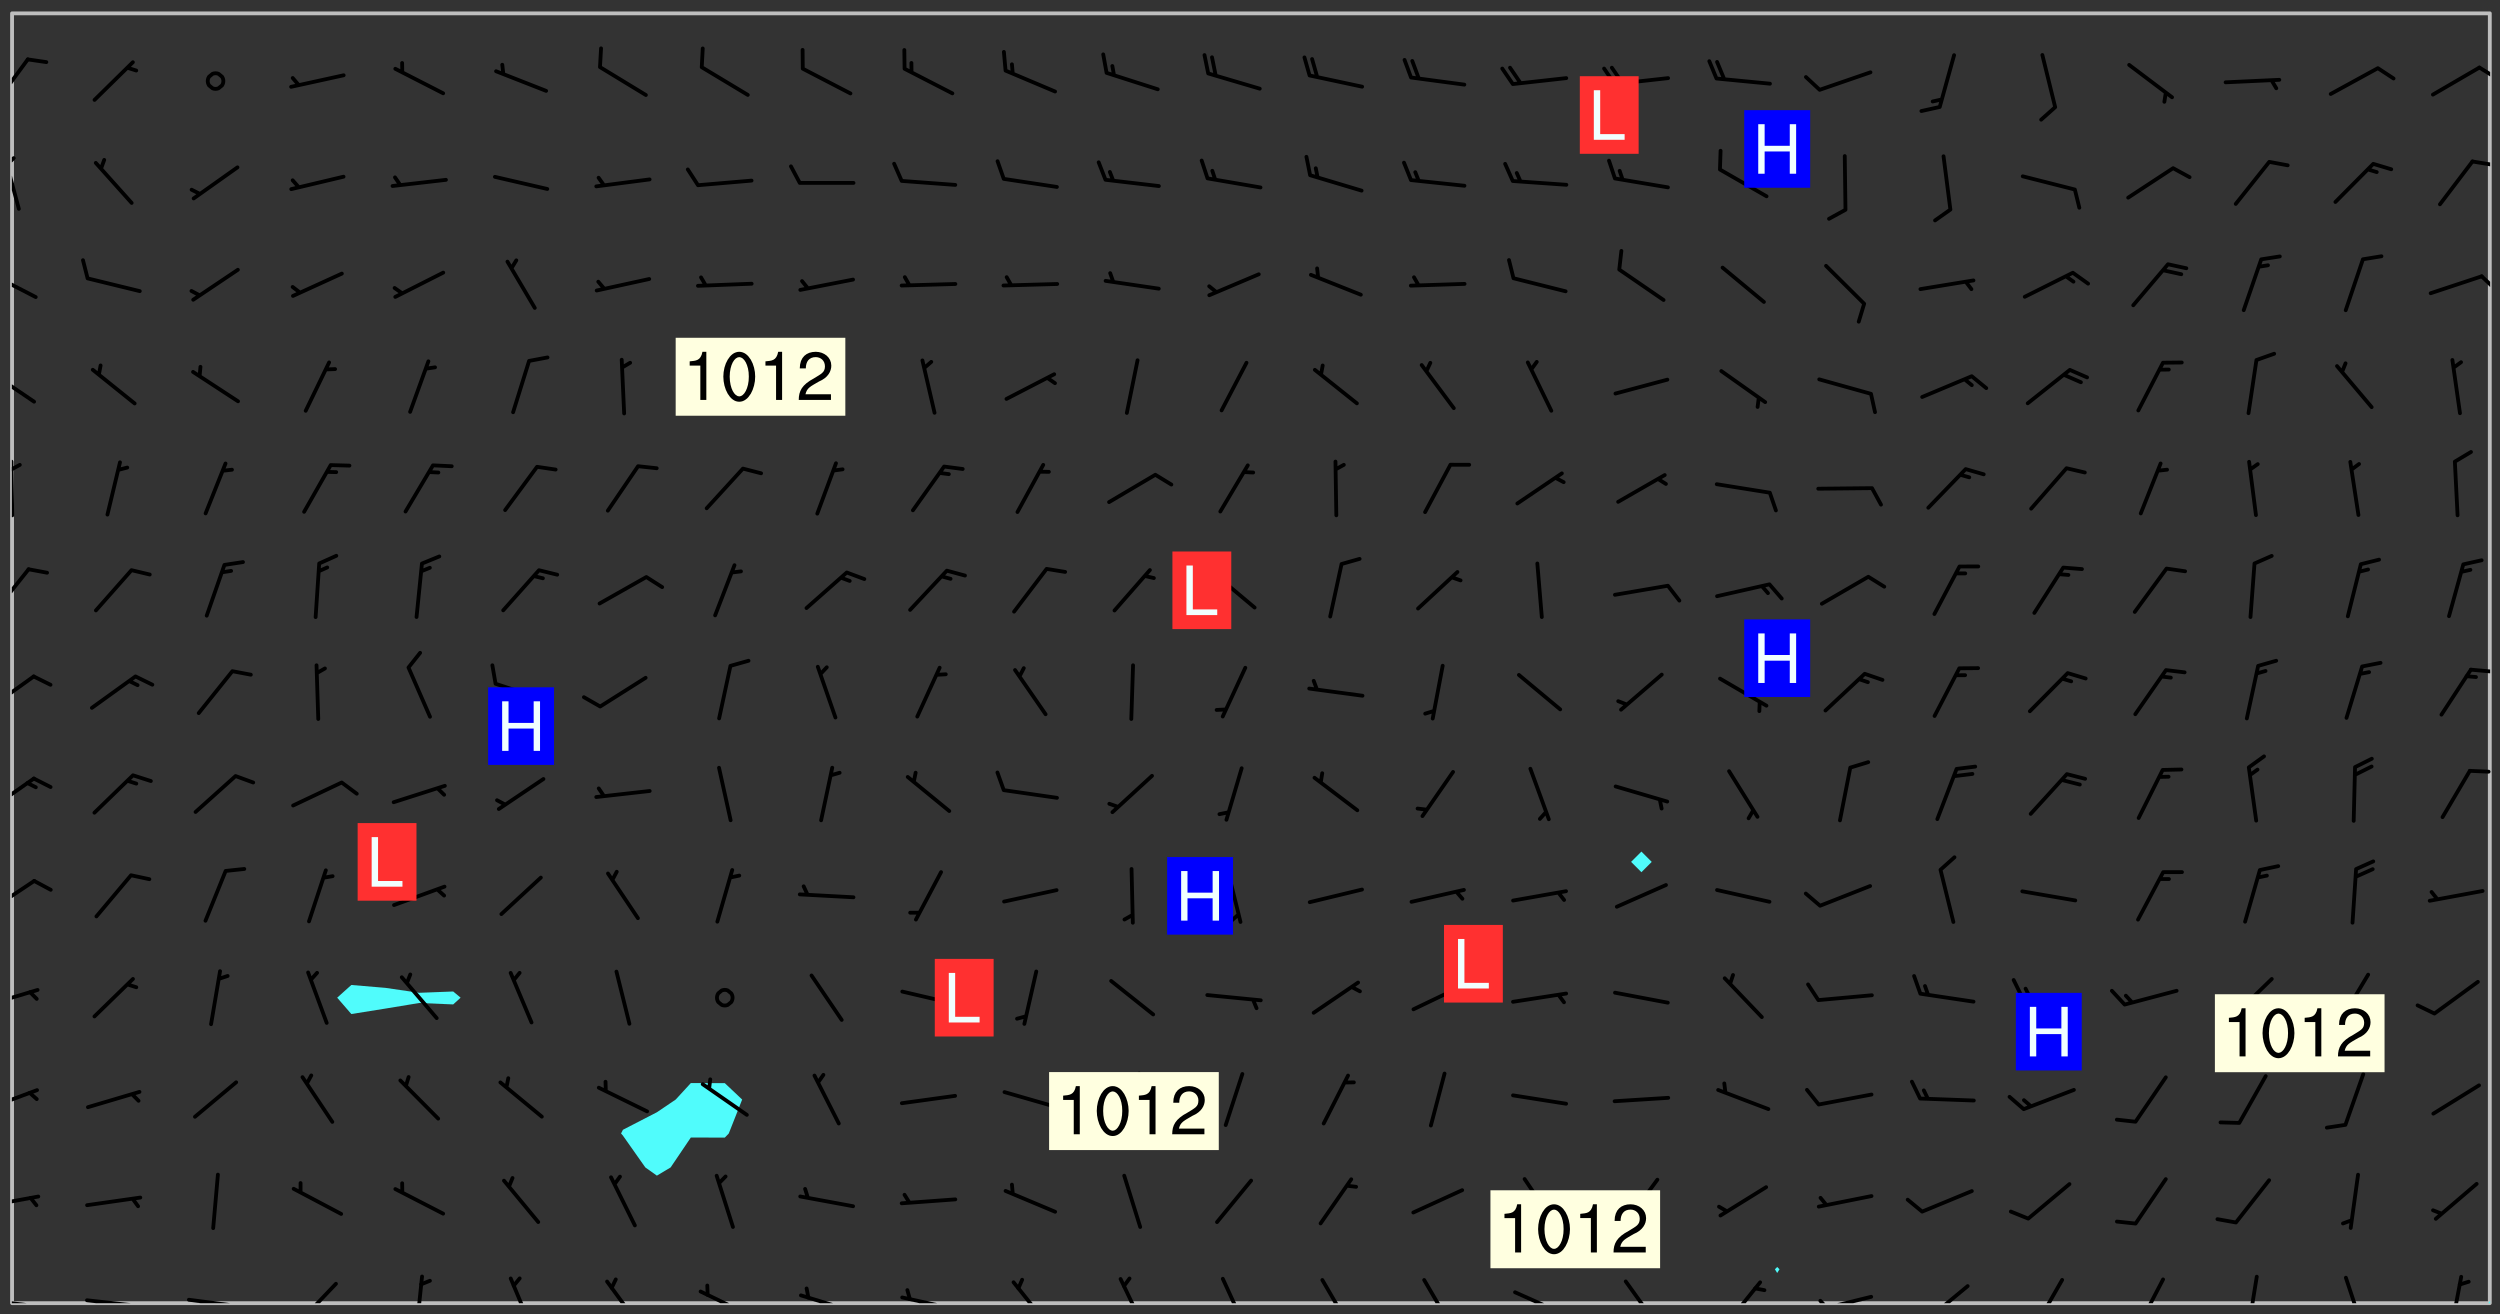 <svg xmlns="http://www.w3.org/2000/svg" role="img" xmlns:xlink="http://www.w3.org/1999/xlink" viewBox="142.45 309.95 326.84 171.84"><rect x="142.45" y="309.95" width="326.84" height="171.84" fill="#333333" stroke="none"/><defs><clipPath id="a"><path d="M144 311.672h1v168.656h-1zm0 0"/></clipPath><clipPath id="b"><path d="M144 311.672h324v168.656H144zm0 0"/></clipPath><clipPath id="c"><path d="M467 480h1v.328h-1zm0 0"/></clipPath><clipPath id="d"><path d="M467 311.672h1v168.656h-1zm0 0"/></clipPath><clipPath id="e"><path d="M144 479h4v1.328h-4zm0 0"/></clipPath><clipPath id="f"><path d="M146 480h2v.328h-2zm0 0"/></clipPath><clipPath id="g"><path d="M153 479h9v1.328h-9zm0 0"/></clipPath><clipPath id="h"><path d="M159 480h2v.328h-2zm0 0"/></clipPath><clipPath id="i"><path d="M166 479h9v1.328h-9zm0 0"/></clipPath><clipPath id="j"><path d="M172 480h2v.328h-2zm0 0"/></clipPath><clipPath id="k"><path d="M181 477h6v3.328h-6zm0 0"/></clipPath><clipPath id="l"><path d="M196 476h2v4.328h-2zm0 0"/></clipPath><clipPath id="m"><path d="M208 476h5v4.328h-5zm0 0"/></clipPath><clipPath id="n"><path d="M221 477h6v3.328h-6zm0 0"/></clipPath><clipPath id="o"><path d="M233 478h8v2.328h-8zm0 0"/></clipPath><clipPath id="p"><path d="M246 479h9v1.328h-9zm0 0"/></clipPath><clipPath id="q"><path d="M260 479h8v1.328h-8zm0 0"/></clipPath><clipPath id="r"><path d="M260 478h2v2.328h-2zm0 0"/></clipPath><clipPath id="s"><path d="M274 477h6v3.328h-6zm0 0"/></clipPath><clipPath id="t"><path d="M288 476h5v4.328h-5zm0 0"/></clipPath><clipPath id="u"><path d="M302 476h4v4.328h-4zm0 0"/></clipPath><clipPath id="v"><path d="M315 477h5v3.328h-5zm0 0"/></clipPath><clipPath id="w"><path d="M328 477h5v3.328h-5zm0 0"/></clipPath><clipPath id="x"><path d="M340 478h8v2.328h-8zm0 0"/></clipPath><clipPath id="y"><path d="M354 477h6v3.328h-6zm0 0"/></clipPath><clipPath id="z"><path d="M367 477h6v3.328h-6zm0 0"/></clipPath><clipPath id="A"><path d="M380 479h8v1.328h-8zm0 0"/></clipPath><clipPath id="B"><path d="M380 479h2v1.328h-2zm0 0"/></clipPath><clipPath id="C"><path d="M394 477h6v3.328h-6zm0 0"/></clipPath><clipPath id="D"><path d="M408 477h5v3.328h-5zm0 0"/></clipPath><clipPath id="E"><path d="M421 476h5v4.328h-5zm0 0"/></clipPath><clipPath id="F"><path d="M436 476h2v4.328h-2zm0 0"/></clipPath><clipPath id="G"><path d="M448 476h4v4.328h-4zm0 0"/></clipPath><clipPath id="H"><path d="M462 476h3v4.328h-3zm0 0"/></clipPath><clipPath id="I"><path d="M144 466h4v2h-4zm0 0"/></clipPath><clipPath id="J"><path d="M144 452h4v4h-4zm0 0"/></clipPath><clipPath id="K"><path d="M144 439h4v3h-4zm0 0"/></clipPath><clipPath id="L"><path d="M144 424h4v6h-4zm0 0"/></clipPath><clipPath id="M"><path d="M144 411h4v6h-4zm0 0"/></clipPath><clipPath id="N"><path d="M465 410h3v2h-3zm0 0"/></clipPath><clipPath id="O"><path d="M144 398h4v5h-4zm0 0"/></clipPath><clipPath id="P"><path d="M465 397h3v1h-3zm0 0"/></clipPath><clipPath id="Q"><path d="M144 384h3v7h-3zm0 0"/></clipPath><clipPath id="R"><path d="M144 370h1v8h-1zm0 0"/></clipPath><clipPath id="S"><path d="M144 370h2v2h-2zm0 0"/></clipPath><clipPath id="T"><path d="M144 358h4v5h-4zm0 0"/></clipPath><clipPath id="U"><path d="M144 345h4v5h-4zm0 0"/></clipPath><clipPath id="V"><path d="M466 345h2v4h-2zm0 0"/></clipPath><clipPath id="W"><path d="M144 330h2v8h-2zm0 0"/></clipPath><clipPath id="X"><path d="M144 330h1v2h-1zm0 0"/></clipPath><clipPath id="Y"><path d="M465 330h3v2h-3zm0 0"/></clipPath><clipPath id="Z"><path d="M144 317h3v7h-3zm0 0"/></clipPath><clipPath id="aa"><path d="M466 318h2v3h-2zm0 0"/></clipPath><g id="ab" clip-path="url(#clip1)"><path fill="#fff" fill-opacity="0" fill-rule="evenodd" d="M0 0h1000v1000H0zm0 0"/><path fill="#d3d3d3" fill-opacity="0" fill-rule="evenodd" d="M162.152 355.867l-.234.293.059.234.117.172.176.234.293.348.113.059.117-.172.059-.234.176-.176.465-.176h.699l.234.293.289.816.059.176.176.23.352.234.699.699.172.176.234.348.234.41.289.582.41.465.23.234.234.176.117.23.176.293.172 1.164v.234l.059.289.059.117.117.117.348.41.117.172.176.176.176.234.117.172.172.352.059.234.234.406.234-.059-.176.176-.059.93h-.582l-.234-.113-.348.113-.117.117-.059.293-.059.176-.117.172-.465.293-.059.234-.059.113v.645l.059.172v.41l.059.059v.406l.059.406.117.176.059.059.23.641-.059.293v.699l-.059.582v.234l-.059.23-.055.352v1.922l.055.117h.426l-.367.117-.023.352.891 1.168 1.742.539 1.34.359v.539l.09.809.535.715 1.52.27.891-.086.09 1.164.535.18 1.16-.18 2.055-.984 1.16-.363 1.879-.176 1.695-.18-.18.719-1.516.086-1.25.09-.805.27-1.074.809.27.719.535.898-.18.625-.266.809.266 1.078.625.898.805.18 1.25-.18-.266.723.098.504.055.293v.172l.059.293v.406l.176.117.352.117h.406l.293-.176.113-.117.059-.117.117-.23.059-.176.352-.465.23-.176.176-.059.176.059.059.176.117.988.055.469.059.172.117.234.176.059.816.059h.289l.117.234.059.406.059.352v1.105l.117.293.117.348.289.699.176.352.582.754.352.176.172.059.469.234.641.465.348.234.293.176.293.055.23.062.816.348.293.176.113.172.352.352.117.176.523.641v.289l.059.352v.348l.059.352.059.289.117.059.172.059h.176l.582.234.176.117.176.289.176.234.113.234.293.23.117.117v.41l.059.055.289.234.234.117.059.117.117.172.059.117.23.234.059.176.234.059.117.059-.117.113-.059.117v.117l-.117.293-.117.289v.582l.176.117.117.059.059.117.117.117.113.059.176.348.059.352.059.406v.176l-.059.176-.117.699v.172l.117.176.293.293h.406l.176.117.117.172.117.293v.234h-.527l-.23-.234h-.234l-.176.059-.059.699.059.348.117.176.176.41.117.23.289.469.176.055h.523l.234.059.758.641.059.293v.234l.059.059.23.348v.352l-.117.172v.293l.293.289.293.176.172.059.293.176.293.117.582.406.289.234.293.176.219.16.016.012.23.176.641.523.176.234.117.176.176.176.113.172v.641l.117.176.469.117.582.117.234.059.23.113.293.117.113.059.586.352.289.172.176.062.176.055.176.059.699.352.289.176.234.055.289.176.234.117.641.406.293.117.172.059.234.059.41.059.23.059.234.117.059.172-.41.176.469.059.059.293.113.234.176.055.234.059.176.059.406.117.641.234.117.172.059.234v.176l-.059.117-.059.406.234.234.117.059.348.117.641.23.176.117.289.117.176.176.234.465.582 1.105.176.176.348.176.176.117.352.117 1.047.523.234.059.465.113.293.059.465.176.758.582.234.234.348.465.176.176.289.234.816.699.293.176.289.289.293.176.293.289.695.641.176.176.293.234.289.234.469.289.641.582.348.234.234.293.348.348.352.465.934.992.348.406.117.176.234.059.113.117.645.176.23.113.234.059.293.176.23.117.934.699.406.406.234.176.406.176.234.117.816.348.348.234.234.117.293.289.23.117.758.352.352.172.23.059.293.117.234.059.871.176h.816l.469.23.172.059.875.699.465.117.293.059.176.059.23.059.469.059.348.059.352.059.406.059h.293l.172.059v.23l.176.176h.293l.348.059.352.059.699.117h.641l.465-.234.293-.176.172-.117.41-.172.289-.176.934-.465.469-.293.523-.293.465-.172.465-.176 1.051-.465.289-.117.41-.117.289-.117.527-.176 1.516-.699.582-.348.289-.059.293-.059.348-.117.875-.23.352-.117h.113l.234-.059.875-.234.234-.059h.812l.352-.059.816-.117.172-.059.352-.055.293-.059.23-.059.816-.176.176-.059h.348l.234-.059.465-.117.758-.172.234-.059h.348l.41-.117.289-.059 1.285-.059h.289l.41-.059.23-.059h.176l.875-.117h.406l.41-.117h.348l.352-.113.871-.059h1.75l1.047.289.41.117.289.117.352.117.289.117 1.051.172.289.059h.293l.293.059.172.059.41.059.172.059.117.059h.117l.117.059.352.059h.113l.41.066 1.922.395 1.926.395 1.52.449 1.695.719 2.145.805 1.605-.719 1.43-.805 1.16-1.078 1.25-.449 3.035-.719 1.875-.359 2.145-1.348 2.234-1.254 2.5-1.258 1.695-.449 1.785-.18 1.16-.27.625.539 1.34-.27.715-.988.984-1.344.445-.18.805-.359 1.875-.539 1.785-.449 1.25-.27 1.16-.09 1.699-.09 1.961-.27 1.25-.09h.539l.625-.09h.891l2.145-.18 2.41-.18 2.59-.09 1.695.18 1.609.09 1.43.359 1.16.719 1.875.988 1.16 1.527.266.715.629.09.355.898.535.539.535 1.527 1.074.359h.535l-.805.535.09 1.707.715 2.695.891.805.895.988.715 1.258 1.785.539 1.52-.18.355 1.344 1.609-.805.98-.539.27.27.316-.215.219-.145.801.449.449-.359h.355l.535-.27.539-.719.535-.27.625-.988 1.16.449.84.371 1.395.617 1.695-.18h1.605l1.785.09.18-1.707.535-1.344.805.27.492.848.402.406-.09.539v.359l.715.449.711-.27h1.43l.359.988.445 1.258.715 1.344 1.25.629 1.695.629.715-.18.18-.539.98-.09.449.359.086 1.258-.266.629-.535.18v.539l.715.984.266.539.984.988.801 1.078-.266.359-.09.898-.625 2.332-.355 2.066-.09 1.793-.18.719-.09.539v1.438l-.98 1.883-.359 1.707-.535.898-.805 1.168-.266.539 2.055 1.254.086.359-.355.539-.09-.18v.809l.09 1.438-.445.715-1.074.094-.266.715.535.898.805.719 1.16.809 1.34.27.445.359-.355.449-1.789-.09-1.25-.449-.715-.719-.625-.09-.176 3.59-.188 1.309h89.359V311.703h-55.27v49.082l.762.125 3.289.543 2.023 2.836v2.754l2.352.332 2.348.332h4.051l-1.379 4.16-2.023.707-2.023.703-.543.344-2.594 1.617-.188.117-2.023-2.078-.73-2.742-2.672-2.078-1.375-3.5-.066-.082-1.957-2.672 2.75-1.418v-49.082H294.422v91.414l.117.031.133.012.074.074.105.047.09.059.086.059.09.059.297.297.059.09.031.117.027.117.016.137-.031.117-.059.09-.059.086-.043.105-.047.102-.027.121v.145l.176.27.148.148.074.086.074.074.043.105.062.09.059.086.043.105.059.09.047.102.043.105.059.086.117.18.074.074.062.086.059.09.043.105.059.09.059.086.062.09.059.09.043.102.117.18.074.074.059.086.074.074.09.059.105.047h.148l.133-.016.133.016.102-.047.074-.074.047-.102-.016-.133v-.148l-.047-.105-.027-.117-.047-.102-.027-.121-.043-.102-.062-.09-.043-.102-.043-.105-.031-.117-.016-.133-.012-.137.086-.059.059-.086.121-.031.043.105.016.133v.117l.059.102.059.09.09.059.148.148.059.09.043.105-.012.102.086.059.105.047.086.059.09.059.074.074-.117.027-.105.047-.086.059-.074.074-.059.09-.062.086-.027.121-.047.102-.043.105-.031.117-.012.133-.016.133v.148l.027.117.047.105.043.102.059.09.074.074.09.059.074.074.09.059.059.09.043.105.047.102.117.031.133.016h.148l.117-.031.105.043.043.105.047.102.027.121L299.5 410l.027.117.031.121.027.117.105.043.102.047.133-.016.148.148.062.086.074.074.07.074.09.062.105.043.102.043.117.031.137.016.117-.031.074-.074.027-.117-.012-.133-.031-.121-.027-.117.043-.105h.117l.09.062.117.027h.148l.133.016h.148l.133.016.133-.016h.148l.133-.016.133-.012.137.012.117-.027.133-.016.191-.059-.059.176-.016.133-.027.121-.016.133-.059.086-.133.016-.105.047-.105.043-.117.031-.117.027-.266.031h-.148l-.133.016-.074.074.059.086.148.148.117.18.074.07.09.062.09.059.086.059.09.059.102.043.105.062.105.043.086.059.105.047.102.043.18.117.059.09-.043.102-.047.105.016.133.223.223.059.09.043.102.031.121.043.102.016.133.031.117.012.137.031.117.148.148.102.043.105.043.117.031.133.016.137.016h.117l.117-.031.09-.059.043-.105.047-.102.043-.105.031-.117.012-.133v-.148l-.012-.133-.016-.133-.031-.117-.043-.105-.047-.105-.043-.102-.043-.105-.016-.133.016-.133.027-.117.031-.117.027-.121.047-.102.09-.059.086-.062.074-.074.09-.059.223-.223.059-.086.074-.074.117-.18.059-.086v-.148l-.074-.074-.102-.047-.105-.043-.102-.043-.059-.09-.047-.105-.027-.117.09-.059.117-.031.102-.043.18-.117.148-.148.012-.133-.012-.105-.09-.059-.133.016h-.148l-.133.016-.133-.016-.121-.031-.086-.059-.074-.074-.059-.09-.062-.086-.117-.18-.059-.086.031-.121.086-.059.121-.031.059-.086v-.121l-.031-.117-.059-.09-.059-.086-.047-.105-.027-.117-.016-.133.059-.09.074-.074.09-.059.117-.18.074-.074.059-.086.148-.148.121-.031.133-.016.133.016.074.074.043.105.016.133-.031.117-.117.031-.133.012-.148.148-.043.105-.047.102-.027.121-.031.117v.148l.031.117.043.105.059.09.074.07.074.074.117.031.121.027.117-.027.133-.016h.117l.09.059.074.074.047.105.059.086.102.047.133.016.105.043.086.059-.012.105-.074.074-.18.117-.059.09-.09.059-.07.074-.074.074-.062.09-.027.117-.016.133.016.133-.016.133v.148l.016.133.027.117.031.121.074.074.09.059.086.059.09.059.117.031v.086l-.102.047-.09.059-.266.031-.117.027h-.148l-.105.043-.102.047-.059.09-.062.234-.012.133-.031.121-.016.133v.293l-.012.133.012.137.016.133.133.016.133.012.121.031.086.059.074.074.047.105.043.102.016.133v.445l-.016.133v.445l.031.266.027.117.016.133.031.117.086.211.031.266v.148l-.031.117-.027.117-.031.121-.027.117-.031.117-.031.121-.012.133-.016.133.09.059.117-.031.102.016.047.105-.031.266v.441l-.043.105-.047.105-.043.102-.043.105-.059.086-.031.121-.043.117-.031.117-.016.133.016.133.059.09.105.047.086.059.059.086-.012.137-.031.117-.043.102v.445l-.016.133v.148l-.031.117-.043.105-.027.117-.047.105-.043.102-.031.121-.027.117-.031.133-.031.117-.027.117-.043.105-.031.117-.031.121-.012.133-.016.133v.297l.027.117v.148l.047.398.027.117.059.09.121.031h.148l.133-.016.059.09v.117l-.059.09-.09.059-.102.043-.105.047-.09.059-.086.059-.137.016-.117-.031-.133-.016-.102.047-.062.086-.012.137-.016.133-.031.117-.027.117-.016.133-.031.121v.297l.016.133.031.117v.148l.012.133v.148l-.027.117-.047.102-.027.121-.031.117-.059.09-.074.074-.102.043-.105.047-.117.027-.121.031-.102-.047.059-.086.105-.047.027-.117.031-.117.027-.121.031-.117v-.148l.016-.133-.031-.117-.043-.105-.105.016-.074.074-.102.043-.09.062-.074.074-.043.102-.016.133-.031.117L304.25 426l-.031.117-.027.117-.031.121-.027.117-.031.117-.043.105-.09.059h-.09l-.117-.031-.031-.086.016-.137-.031-.117v-.148l-.012-.133v-.148l-.062-.234-.027-.121-.043-.102-.047-.105-.059-.086-.059-.09-.043-.105-.062-.086-.148-.148-.07-.074-.105-.047-.105-.043-.102-.043-.297-.297-.09-.074-.086-.059-.105-.043-.09-.062-.086-.059-.105-.043-.09-.059-.086-.062-.074-.07-.105-.047-.086-.059-.105-.043-.09-.062-.102-.043-.105-.043-.086-.059-.105-.047-.105-.043-.102-.047-.09-.059-.102-.043-.105-.043-.09-.062-.117-.027-.133-.016-.133.016H299.75l-.133.016-.117-.031-.09-.059-.074-.074-.09-.059-.102-.047h-.148l-.121-.027-.102-.043-.074-.074-.117-.18-.09-.059-.102-.043-.09-.062-.105-.043-.09-.059-.086-.059-.105-.047-.059-.086-.059-.09-.043-.105-.047-.102-.074-.074-.086-.059-.074-.074-.09-.059-.223-.223-.043-.105-.031-.266.105-.043h.145l.105.043.074.074.09.059.086.059.105.047.09.059.148.148.07.074.148.148.062.086.074.074.086.059.074.074.09.062.09.059.086.059.27.176.102.047.105.043.102.043.047-.074.059-.086.074-.074.07-.074.105.043.074.074.059.09.043.102.047.105.043.105.121.027.117-.027.074-.09.043-.105.059-.09.074-.074.105-.043.117-.027.133.012.09.059.148.148.059.09.043.105.047.102.043.105.043.102.105.047.105.043.133.016.086-.059.059-.09.074-.074.105-.043.117.027.105.047.102.043.105.043.102.047.18.117v.117l-.016.133.016.133.016.137.059.086.102.047.121.027.117.031h.148l.117-.031.059-.09.18-.117.059-.09.074-.074.059-.086.117-.18.18-.117.117.031.09.059.043.074-.016.133v.117l.09.059h.148l.133-.016.133-.012.266-.031.105-.043.117-.031.121-.027.074-.074.07-.074.062-.09-.016-.105-.047-.102-.102-.043-.105-.016-.117.027-.266.031h-.148l-.074-.074-.09-.059-.117-.031-.117-.027-.133-.016h-.148l-.133.016h-.297l-.105-.047-.148-.148-.043-.102-.059-.09.223-.223.086-.059.105-.043.117-.031.133-.016.133.016.137.016.102.043.133-.012.09-.062.102-.043.062-.09-.047-.102-.09-.059-.117-.031-.102-.043-.059-.09-.062-.09v-.117l.016-.133.105-.047.074-.07v-.121l-.09-.059-.031-.117.09-.059.074-.074.043-.105.059-.09.047-.102.016-.133v-.148l-.047-.105-.043-.102-.09-.059-.133-.016-.102-.043-.137-.016-.117-.031h-.445l-.133-.016-.133-.012-.133-.016-.117-.031h-.148l-.133-.016-.133-.012-.266-.031-.121-.043-.086-.059-.074-.074v-.148l.012-.133.105-.047.102-.043.133-.016h.152l.133-.016h.293l.121.031.102.043.09.059.234.062.121-.047.09-.059.102-.043.133-.016.105.043.102.047.133.012.121-.027h.145l.121-.031.117-.027.105-.047.074-.074.086-.059.148-.148.059-.086.047-.105.027-.117.016-.105-.102-.043-.09-.059-.117-.031-.105-.043-.09-.062-.074-.086-.074-.074-.102-.043-.105-.047-.102-.043-.059-.09-.047-.102-.086-.211-.062-.086-.059-.09-.074-.074-.086-.059h-.27l-.117.031-.09.059-.102.043-.133.016-.105-.016-.027-.117-.062-.09-.117-.031-.102-.043-.148-.148-.031-.117-.016-.105.074-.074.18-.117.117-.027.117-.031.137.016.102.043.105.043.102.047.105.043.117.031.133.016.117.027.133.016.105-.016.09-.059-.074-.074-.105-.043-.074-.074-.074-.09-.148-.148-.086-.059-.09-.059-.074-.074-.09-.059-.102-.047-.121-.027-.102-.047-.105-.043-.117-.031-.102-.043-.121-.031h-.148l-.117.031-.105.043-.086.062-.18.117-.086.059-.09.059-.105.047-.086.059-.105.043-.102.043-.105.047-.074.074-.059.09-.059.086-.047.105-.059.086-.074.074-.133-.012-.117-.031h-.117l-.074.074-.09.059-.074.074-.09.059-.086.059-.105.047-.102.043-.137.016-.102-.043-.148-.148-.105-.047h-.086l-.105.047-.102.043-.121.031-.117-.031-.074-.074v-.117l.031-.121.074-.07.059-.09.074-.074.117-.031.105-.043h.293l.133-.016.137-.016.102-.043.09-.059.102-.047.09-.059.133-.012.09.059.133.012.09-.059.086-.059.105-.043.09-.059.086-.062.09-.059.148-.148.059-.086.059-.09.105-.043.133-.016.117.027.121.031.059-.059.059-.09.031-.266.027-.117.105.012.133.016.102-.043.09-.059.059-.09.074-.074.059-.09.047-.102.012-.133-.012-.133-.047-.105-.148-.148-.059-.09-.059-.086-.043-.105v-.445l.016-.133v-.148l.012-.133-.059-.059-.09.059-.102-.043-.18-.117-.086-.059-.062-.09-.059-.09-.074-.074-.086-.059-.121.031-.102.012-.105.047-.086.059-.105.043-.148.148-.09.059-.086.059-.09.062-.105.043-.133.016v-.121l.105-.043.117-.031.074-.07.043-.105v-.148l-.027-.117-.148-.148-.133-.016h-.148l-.117.031-.105.043-.102.043-.09.062-.117.027-.074-.074.012-.133-.043-.102-.043-.105-.09-.059-.117.027-.121.031-.117.031-.102.043-.121.031-.102.043-.105.043-.09.059-.102.016v-.117l.016-.133-.059-.09-.074.043-.148.148-.059.09-.074.074-.047.105-.043.102-.074.074-.059.09-.074.074-.059.086-.074.074-.09.062-.074.07-.074.074-.102.016-.133.016-.105-.043v-.121l.148-.148.043-.102.059-.09.047-.102.043-.105.059-.09.031-.117.043-.102.031-.121.027-.117.047-.105.043-.102.043-.105.074-.07.09-.062.09-.059.102-.043h.297l.266-.031.105-.043-.074-.074-.117-.031-.105-.043-.09-.059-.102-.047-.09-.059-.102-.043-.105-.043-.09-.062-.086-.059-.105-.043-.102-.043-.121-.031-.117-.031-.102-.043L297.5 410.25l-.102-.043-.09-.059-.043-.105-.016-.133.102-.043.133-.016.137.016.133-.016.102-.043.059-.09.016-.105-.09-.059-.074-.074-.102-.043-.09-.059-.148-.148-.043-.105-.016-.133v-.293l-.059-.09-.09-.059-.074-.074-.043-.105-.031-.117-.059-.09-.074-.074-.117-.027-.074-.074-.09-.059-.09-.062-.086-.059-.074-.074-.059-.086-.047-.105-.086-.059-.148-.148-.195-.059-.133.016-.102.043-.074.074-.047.102-.043.105-.059.09-.059.086-.297.297-.09.059h-.086l-.062-.086-.043-.105.031-.117.059-.09.027-.117-.012-.133-.09-.062-.105.047-.117.027-.117.031-.27.176-.102.047-.117.027-.105.047-.09.059-.102.043-.059-.086-.047-.105.016-.133.047-.105.07-.074.074-.07.059-.09v-.148l-.043-.105h-.238l-.102.047-.031.117-.027.117-.031.121-.074.043-.133.016-.074-.047-.043-.102-.043-.105-.047-.102-.043-.105-.121.031-.102.043-.133.016-.117.031-.105.043-.09.059-.102.047-.121.027-.133.016-.102-.043-.059-.09-.047-.105-.043-.102-.043-.105v-.117l.059-.09.086-.059.18-.117.102-.047.105-.043.105-.059.102-.043.09-.062.102-.043.105-.059.102-.047.09-.059.105-.043.102-.043.09-.062.102-.043.137-.016.117.031.102.043.121.031.102.043.105.047.102.043.105.043.102.047.105.043.102.043.105.047.086.059.105.043.117.031.105.043.102.047.09.059.105.043.102.043.105.047.117.027.102.047.121.027h.148l.086-.059.016-.102.059-.09-.027-.117-.074-.074-.117-.18-.074-.074-.09-.074-.18-.117-.086-.059-.105-.043-.102-.047-.27-.176-.059-.09-.074-.074-.059-.09-.043-.102-.031-.117-.016-.137v-.562l-.012-.133-.016-.133-.031-.117-.016-.133-.012-.133-.031-.121-.223-.223-.059-.086-.016-.105.031-.117.133-.016v-91.414H172.992v1.453l-.059.234-.352 1.051-.172.523-.117.348-.176.41-.117.172-.234.293-.23.059h-.352l-.117.059-.23.406v.293l.117.176.23.23.117.234.641.758.293.465.176.234.23.352.234.348.641.816.176.465.172.41.117.695.176.469.117 1.398.059.465v.875l.117 1.047v4.781l-.059.465-.352 1.281-.176.523-.113.41-.352.93L172.934 336l-.234.582-.117.176-.172.348-.176.406-.352.816-.059.293-.113.293-.117.289-.059.176-.117.875-.059.406-.059.117-.059.176-.059.172-.23.527-.117.172v.234l-.117.234-.059.172-.176.586v.289l-.059.176v.293l-.059.113-.059.527v.172l-.055.234v2.621l-.176.816-.117.176-.176.234-.117.172-.113.234-.586.934-.23.289-.293.465-.176.234-.289.352-.352.699-.113.23-.176.41-.176.23-.406.527-.816.699-.293.172-.289.234-.176.117-.176.176-.523.406-.527.176-.172.176-.234.055-.641.176h-.758m12.211 31.023l-1.074.449.359.895 1.25-.715.445-.539-.98-.09"/><path fill="#d3d3d3" fill-opacity="0" fill-rule="evenodd" d="M201.508 416.598h-.895l.449.629.98.359.805-.09.445-.988-.176.09-.715-.355-.895.355m154.621 59.07l-.059-.523v-.293l.113-.293.059-.23.469-.469h.113l.117-.113.117-.059h.176l.234-.059h.348l.234.059.117.059.23.172.059.176.117.582v.293l-.117.176-.172.289-.176.176-.527.523-.23.234-.117.059h-.176l-.117-.059-.406-.293-.176-.117-.117-.059-.059-.113-.055-.117m6.641-10.957l-.059-.172v-1.109l.059-.172.176-.059.172-.059h.176l.234-.059.117.059.059.699-.059.172-.117.176-.117.059-.234.523-.113.059h-.234l-.059-.117m9.613-14.391l-.117-.176v-.699l.293-.875.117-.172.176-.352.113-.23.117-.293.352-.758.117-.23.172-.234h.176l.117-.059h.641l.117.059.234.234.172.113.352.293.117.117.113.176v.113l.117.059.117.117v.699l-.059.176v.23l-.059.176-.348 1.051-.117.23-.117.234-.117.059-.23.234-.641.289h-.875l-.41-.117-.641-.465"/><path fill="none" stroke="#bebebe" stroke-linecap="round" stroke-linejoin="round" stroke-miterlimit="10" stroke-width=".5" d="M467.957 311.695H144.027v168.625h323.93v-168.625"/><g clip-path="url(#a)"><path fill="#fff" fill-opacity="0" fill-rule="evenodd" d="M144 475.891v4.438h.004H144V311.672h.004H144v164.219"/></g><g clip-path="url(#b)"><path fill="#fff" fill-opacity="0" fill-rule="evenodd" d="M144.004 480.328V311.672h44.379v127.051l-1.852 1.66 1.852 2.141 4.438-.711 4.441-.734 4.438.188.969-.883-.969-.809-4.438.172-4.441-.648-4.438-.375V311.672h44.383v139.875l-1.977 2.152-2.461 1.664-4.438 2.289-.246.484.246.281 2.926 4.156 1.512 1.074 1.797-1.074 2.641-3.91 4.441.012.52-.539 1.75-4.438-2.27-2.145-4.441-.008v-139.875h124.277v109.609l-1.352 1.348 1.352 1.352 1.348-1.352-1.348-1.348V311.672h17.75v163.918l-.297.301.297.484.305-.484-.305-.301V311.672h93.203v168.367l-.266.289H144.004"/></g><path fill="#50fcfc" fill-rule="evenodd" d="M188.383 442.523l-1.852-2.141 1.852-1.66 4.438.375 4.441.648 4.438-.172.969.809-.969.883-4.438-.188-4.441.734-4.438.711m35.508 15.895l-.246-.281.246-.484 4.438-2.289 2.461-1.664 1.977-2.152 4.441.008 2.27 2.145-1.75 4.438-.52.539-4.441-.012-2.641 3.91-1.797 1.074-1.512-1.074-2.926-4.156m133.152-34.438l-1.352-1.352 1.352-1.348 1.348 1.348-1.348 1.352m17.75 52.395l-.297-.484.297-.301.305.301-.305.484"/><g clip-path="url(#c)"><path fill="#50fcfc" fill-rule="evenodd" d="M467.996 480.039v.289h-.266l.266-.289"/></g><g clip-path="url(#d)"><path fill="#fff" fill-opacity="0" fill-rule="evenodd" d="M467.996 311.672H468v168.367-168.367h-.004"/></g><g clip-path="url(#e)"><path fill="none" stroke="#000" stroke-linecap="round" stroke-linejoin="round" stroke-miterlimit="10" stroke-width=".5" d="M147.484 480.77l-6.969-.879"/></g><g clip-path="url(#f)"><path fill="none" stroke="#000" stroke-linecap="round" stroke-linejoin="round" stroke-miterlimit="10" stroke-width=".5" d="M146.473 480.641l.434 1.145"/></g><g clip-path="url(#g)"><path fill="none" stroke="#000" stroke-linecap="round" stroke-linejoin="round" stroke-miterlimit="10" stroke-width=".5" d="M160.809 480.715l-6.984-.773"/></g><g clip-path="url(#h)"><path fill="none" stroke="#000" stroke-linecap="round" stroke-linejoin="round" stroke-miterlimit="10" stroke-width=".5" d="M159.793 480.602l.453 1.141"/></g><g clip-path="url(#i)"><path fill="none" stroke="#000" stroke-linecap="round" stroke-linejoin="round" stroke-miterlimit="10" stroke-width=".5" d="M174.113 480.781l-6.969-.906"/></g><g clip-path="url(#j)"><path fill="none" stroke="#000" stroke-linecap="round" stroke-linejoin="round" stroke-miterlimit="10" stroke-width=".5" d="M173.102 480.648l.43 1.148"/></g><g clip-path="url(#k)"><path fill="none" stroke="#000" stroke-linecap="round" stroke-linejoin="round" stroke-miterlimit="10" stroke-width=".5" d="M186.371 477.785l-4.852 5.086"/></g><g clip-path="url(#l)"><path fill="none" stroke="#000" stroke-linecap="round" stroke-linejoin="round" stroke-miterlimit="10" stroke-width=".5" d="M197.629 476.836l-.734 6.988"/></g><path fill="none" stroke="#000" stroke-linecap="round" stroke-linejoin="round" stroke-miterlimit="10" stroke-width=".5" d="M197.52 477.852l1.137-.461"/><g clip-path="url(#m)"><path fill="none" stroke="#000" stroke-linecap="round" stroke-linejoin="round" stroke-miterlimit="10" stroke-width=".5" d="M209.219 477.09l2.715 6.48"/></g><path fill="none" stroke="#000" stroke-linecap="round" stroke-linejoin="round" stroke-miterlimit="10" stroke-width=".5" d="M209.613 478.031l.777-.949"/><g clip-path="url(#n)"><path fill="none" stroke="#000" stroke-linecap="round" stroke-linejoin="round" stroke-miterlimit="10" stroke-width=".5" d="M221.816 477.492l4.148 5.672"/></g><path fill="none" stroke="#000" stroke-linecap="round" stroke-linejoin="round" stroke-miterlimit="10" stroke-width=".5" d="M222.422 478.316l.531-1.102"/><g clip-path="url(#o)"><path fill="none" stroke="#000" stroke-linecap="round" stroke-linejoin="round" stroke-miterlimit="10" stroke-width=".5" d="M234.043 478.797l6.324 3.062"/></g><path fill="none" stroke="#000" stroke-linecap="round" stroke-linejoin="round" stroke-miterlimit="10" stroke-width=".5" d="M234.965 479.242l-.047-1.227"/><g clip-path="url(#p)"><path fill="none" stroke="#000" stroke-linecap="round" stroke-linejoin="round" stroke-miterlimit="10" stroke-width=".5" d="M247.16 479.301l6.723 2.055"/></g><path fill="none" stroke="#000" stroke-linecap="round" stroke-linejoin="round" stroke-miterlimit="10" stroke-width=".5" d="M248.137 479.602l-.234-1.203"/><g clip-path="url(#q)"><path fill="none" stroke="#000" stroke-linecap="round" stroke-linejoin="round" stroke-miterlimit="10" stroke-width=".5" d="M260.402 479.574l6.863 1.508"/></g><g clip-path="url(#r)"><path fill="none" stroke="#000" stroke-linecap="round" stroke-linejoin="round" stroke-miterlimit="10" stroke-width=".5" d="M261.402 479.793l-.328-1.18"/></g><g clip-path="url(#s)"><path fill="none" stroke="#000" stroke-linecap="round" stroke-linejoin="round" stroke-miterlimit="10" stroke-width=".5" d="M274.957 477.586l4.387 5.488"/></g><path fill="none" stroke="#000" stroke-linecap="round" stroke-linejoin="round" stroke-miterlimit="10" stroke-width=".5" d="M275.594 478.383l.488-1.125"/><g clip-path="url(#t)"><path fill="none" stroke="#000" stroke-linecap="round" stroke-linejoin="round" stroke-miterlimit="10" stroke-width=".5" d="M288.949 477.16l3.035 6.336"/></g><path fill="none" stroke="#000" stroke-linecap="round" stroke-linejoin="round" stroke-miterlimit="10" stroke-width=".5" d="M289.391 478.082l.727-.988"/><g clip-path="url(#u)"><path fill="none" stroke="#000" stroke-linecap="round" stroke-linejoin="round" stroke-miterlimit="10" stroke-width=".5" d="M302.316 477.133l2.926 6.391"/></g><g clip-path="url(#v)"><path fill="none" stroke="#000" stroke-linecap="round" stroke-linejoin="round" stroke-miterlimit="10" stroke-width=".5" d="M315.328 477.293l3.535 6.074"/></g><g clip-path="url(#w)"><path fill="none" stroke="#000" stroke-linecap="round" stroke-linejoin="round" stroke-miterlimit="10" stroke-width=".5" d="M328.641 477.293l3.543 6.07"/></g><g clip-path="url(#x)"><path fill="none" stroke="#000" stroke-linecap="round" stroke-linejoin="round" stroke-miterlimit="10" stroke-width=".5" d="M346.934 481.766l-6.414-2.871"/></g><g clip-path="url(#y)"><path fill="none" stroke="#000" stroke-linecap="round" stroke-linejoin="round" stroke-miterlimit="10" stroke-width=".5" d="M359.09 483.184l-4.098-5.707"/></g><g clip-path="url(#z)"><path fill="none" stroke="#000" stroke-linecap="round" stroke-linejoin="round" stroke-miterlimit="10" stroke-width=".5" d="M372.562 477.594l-4.41 5.473"/></g><path fill="none" stroke="#000" stroke-linecap="round" stroke-linejoin="round" stroke-miterlimit="10" stroke-width=".5" d="M371.918 478.391l1.207.23"/><g clip-path="url(#A)"><path fill="none" stroke="#000" stroke-linecap="round" stroke-linejoin="round" stroke-miterlimit="10" stroke-width=".5" d="M380.258 481.168l6.824-1.68"/></g><g clip-path="url(#B)"><path fill="none" stroke="#000" stroke-linecap="round" stroke-linejoin="round" stroke-miterlimit="10" stroke-width=".5" d="M381.254 480.926l-.82-.918"/></g><g clip-path="url(#C)"><path fill="none" stroke="#000" stroke-linecap="round" stroke-linejoin="round" stroke-miterlimit="10" stroke-width=".5" d="M394.277 482.566l5.418-4.477"/></g><g clip-path="url(#D)"><path fill="none" stroke="#000" stroke-linecap="round" stroke-linejoin="round" stroke-miterlimit="10" stroke-width=".5" d="M408.555 483.379l3.492-6.098"/></g><g clip-path="url(#E)"><path fill="none" stroke="#000" stroke-linecap="round" stroke-linejoin="round" stroke-miterlimit="10" stroke-width=".5" d="M421.992 483.445l3.25-6.23"/></g><g clip-path="url(#F)"><path fill="none" stroke="#000" stroke-linecap="round" stroke-linejoin="round" stroke-miterlimit="10" stroke-width=".5" d="M436.367 483.797l1.125-6.938"/></g><g clip-path="url(#G)"><path fill="none" stroke="#000" stroke-linecap="round" stroke-linejoin="round" stroke-miterlimit="10" stroke-width=".5" d="M451.352 483.664l-2.211-6.672"/></g><g clip-path="url(#H)"><path fill="none" stroke="#000" stroke-linecap="round" stroke-linejoin="round" stroke-miterlimit="10" stroke-width=".5" d="M464.219 476.875l-1.312 6.906"/></g><path fill="none" stroke="#000" stroke-linecap="round" stroke-linejoin="round" stroke-miterlimit="10" stroke-width=".5" d="M464.027 477.883l1.172-.367"/><g clip-path="url(#I)"><path fill="none" stroke="#000" stroke-linecap="round" stroke-linejoin="round" stroke-miterlimit="10" stroke-width=".5" d="M147.457 466.379l-6.914 1.27"/></g><path fill="none" stroke="#000" stroke-linecap="round" stroke-linejoin="round" stroke-miterlimit="10" stroke-width=".5" d="M146.449 466.562l.762.961m13.582-1.008l-6.957.996m5.945-.852l.723.992m10.434-4.137l-.617 6.996m10.52-5.141l6.211 3.285m-5.309-2.809v-1.227m12.395.785l6.246 3.215m-5.336-2.746l-.02-1.227m13.309-.34l4.48 5.41m-3.828-4.625l.465-1.133m12.879-.094l3.117 6.293m-2.664-5.379l.715-.996m12.641-.121l2.129 6.699m-1.82-5.723l.859-.879m9.758 2.613l6.91 1.277m-5.906-1.094l-.367-1.168m12.629 1.879l7.008-.512m-5.988.438l-.652-1.039m13.211-.504l6.48 2.723m-5.535-2.324l-.113-1.223m14.68-1.168l2.09 6.707m14.5-6.066l-4.461 5.426m17.551-5.598l-4.008 5.77m3.422-4.93l1.219.145m13.871.441l-6.391 2.918m18.473 1.457l-3.922-5.832m13.195 5.746l4.164-5.66m8.246 4.684l5.973-3.707m-5.105 3.168l-1.059-.617m13.047-.008l6.891-1.379m-5.891 1.18l-.773-.949m13.285 1.801l6.496-2.684m-6.496 2.684l-1.891-1.559m15.762 2.473l5.387-4.512m-5.387 4.512l-2.277-.922m16.309 1.57l3.949-5.809m-3.949 5.809l-2.438-.262m15.559.121l4.34-5.527m-4.34 5.527l-2.418-.434m17.422 1.152l.961-6.965m-.82 5.949l-1.152.426m12.137-.609l5.34-4.566m-4.562 3.902l-1.141-.449"/><g clip-path="url(#J)"><path fill="none" stroke="#000" stroke-linecap="round" stroke-linejoin="round" stroke-miterlimit="10" stroke-width=".5" d="M147.293 452.469l-6.586 2.457"/></g><path fill="none" stroke="#000" stroke-linecap="round" stroke-linejoin="round" stroke-miterlimit="10" stroke-width=".5" d="M146.332 452.828l.922.812m13.43-.941l-6.738 2m5.758-1.711l.859.875m12.762-2.418l-5.387 4.508m14.059-5.18l3.898 5.848m-3.332-4.996l.582-1.078m11.641.656l4.949 4.992m-4.227-4.266l.363-1.172m11.996.703l5.418 4.477m-4.629-3.824l.246-1.203m11.832 1.242l6.312 3.094m-5.395-2.645l-.039-1.227m12.707.32l5.77 4.008m-4.93-3.426l.145-1.219m13.625-.492l3.18 6.266m-2.715-5.355l.703-1.004m17.219 2.746l-6.961.961m20.172.492l-6.754-1.945m17.602-2.422l-1.82 6.789m15.316-6.734l-2.18 6.68m15.996-6.473l-3.184 6.266m2.719-5.355l1.227-.023m11.855-1.152l-1.789 6.797m17.68-2.852l-6.941-1.094m20.293.324l-7.012.445m13.539-1.473l6.566 2.5m-5.613-2.137l-.152-1.219m12.344 2.758l6.906-1.305m-6.906 1.305l-1.535-1.918m14.793 1.137l7.02.258m-7.02-.258l-1.074-2.207m2.094 2.246l-.535-1.105m13.059 2.453l6.562-2.516m-6.562 2.516l-1.852-1.609m2.809 1.242l-.926-.805m14.586 2.816l3.961-5.805m-3.961 5.805l-2.438-.27m16.004.426l3.457-6.117m-3.457 6.117l-2.453-.066m16.328.32l2.336-6.625m-2.336 6.625l-2.426.367m19.895-5.531l-5.973 3.699"/><g clip-path="url(#K)"><path fill="none" stroke="#000" stroke-linecap="round" stroke-linejoin="round" stroke-miterlimit="10" stroke-width=".5" d="M147.363 439.371l-6.727 2.023"/></g><path fill="none" stroke="#000" stroke-linecap="round" stroke-linejoin="round" stroke-miterlimit="10" stroke-width=".5" d="M146.387 439.668l.863.871m12.582-2.605l-5.035 4.902m4.301-4.191l1.172.375m10.949-2.102l-1.176 6.93m1.004-5.922l1.164-.383m10.52-.457l2.43 6.594m-2.074-5.633l.816-.914m11.074.578l4.566 5.344m-3.902-4.566l.449-1.141m13.121-.203l2.73 6.477m-2.332-5.531l.773-.953m12.66-.164l1.695 6.82m13.488-3.41l-.02-.199-.059-.191-.094-.176-.457-.379-.191-.059-.199-.02-.199.02-.195.059-.457.379-.094.176-.059.191-.02.199.02.199.059.191.094.18.457.375.195.059.199.02.199-.02.191-.059.457-.375.094-.18.059-.191.02-.199m14.266 2.906l-3.945-5.812m18.711 3.707l-6.844-1.602m15.957 4.227l1.559-6.852m-1.332 5.855l-1.184.32m17.801-.559l-5.496-4.379m19.559 2.531l-6.992-.688m5.977.586l.465 1.137M320 438.406l-5.809 3.953m4.965-3.379l1.086.574m13.336-.691l-6.336 3.039m5.414-2.598l.988.727m13.555-.188l-6.945 1.078M346.188 440l.734.984m13.57.051l-6.902-1.305m14.34-1.887l4.855 5.078m-4.152-4.34l.387-1.164m11.152 3.281l7-.633m-7 .633l-1.344-2.051m14.684 1.215l6.949 1.039m-6.949-1.039l-.82-2.312m1.832 2.465l-.41-1.156m12.676 1.41l7.023.227m-7.023-.227l-1.082-2.199m2.105 2.234l-.543-1.102m12.949 2.082l6.793-1.801m-6.793 1.801l-1.668-1.801m2.656 1.535l-.832-.898m14.035 2.711l5.043-4.895m-4.309 4.18l-1.168-.375m14.461 1.652l3.617-6.023m-3.617 6.023l-2.449-.125m14.734-.812l5.676-4.145m-5.676 4.145l-2.207-1.07"/><g clip-path="url(#L)"><path fill="none" stroke="#000" stroke-linecap="round" stroke-linejoin="round" stroke-miterlimit="10" stroke-width=".5" d="M146.922 425.121l-5.844 3.895"/></g><path fill="none" stroke="#000" stroke-linecap="round" stroke-linejoin="round" stroke-miterlimit="10" stroke-width=".5" d="M146.922 425.121l2.16 1.16m10.496-1.902l-4.523 5.379m4.523-5.379l2.398.512m9.973-1.078l-2.637 6.512m2.637-6.512l2.438-.258m10.66.176l-2.203 6.676m1.883-5.703l1.207-.207m14.629 1.367l-6.602 2.41m5.641-2.059l.91.82m12.645-2.352l-5.16 4.77m13.938-5.305l3.914 5.84M222.504 425l.578-1.082m15.098-.227l-1.949 6.754m1.668-5.77l1.199-.254m7.914 2.457l7.016.379m-5.996-.324l-.516-1.113m14.676 4.352l3.289-6.207m-2.812 5.305h-1.227m12.277-1.453l6.863-1.496m9.969 4.262l-.168-7.027m.141 6.004l-1.066.602m15.168.32l-1.688-6.824m1.441 5.832l-.914.816m17.047-4.062l-6.832 1.652m20.156-1.605l-6.852 1.559m5.855-1.332l.801.93m13.547-.988l-6.922 1.223m5.914-1.047l.754.969m13.32-1.953l-6.426 2.84m13.102-2.188l6.855 1.539m6.617.516l6.539-2.574m-6.539 2.574l-1.867-1.594m17.609-3.105l1.684 6.824m-1.684-6.824l1.828-1.637m8.867 4.453l6.926 1.191m11.496-3.699l-3.293 6.207m3.293-6.207l2.453-.004m-2.93.906h1.227m11.887-1.176l-1.934 6.754m1.934-6.754l2.402-.512m-2.684 1.492l1.199-.254m11.664-.855l-.469 7.012m.469-7.012l2.242-1.004m-2.309 2.023l2.238-1.004m7.453 4.129l6.91-1.277m-5.902 1.09l-.766-.961"/><g clip-path="url(#M)"><path fill="none" stroke="#000" stroke-linecap="round" stroke-linejoin="round" stroke-miterlimit="10" stroke-width=".5" d="M146.875 411.734l-5.75 4.039"/></g><path fill="none" stroke="#000" stroke-linecap="round" stroke-linejoin="round" stroke-miterlimit="10" stroke-width=".5" d="M146.875 411.734l2.188 1.109m-3.023-.523l1.094.555m12.703-1.566l-5.043 4.891m5.043-4.891l2.336.75m-3.07-.039l1.168.375m12.977-.988l-5.23 4.695m5.23-4.695l2.305.844m11.57 0l-6.352 3.008m6.352-3.008l1.969 1.465m11.516-1.031l-6.691 2.141m5.719-1.828l.879.855m7.148 1.863l5.832-3.922m-4.984 3.352l-1.082-.578m12.973-.418l6.984-.789m-5.969.676l-.691-1.012m15.723-2.699l1.52 6.859m13.285-6.867l-1.457 6.875m1.242-5.875l1.18-.34m8.902.547l5.434 4.457m-4.641-3.809l.242-1.203m11.52 2.281l6.957 1.004m-6.957-1.004l-.828-2.309m15.035 5.188l5.176-4.75m-4.426 4.059l-1.156-.406m15.312 2.09l1.992-6.738m-1.703 5.758l-1.203.246m12.426-4.758l5.598 4.25m-4.781-3.633l.195-1.211m13.102 5.605l4-5.773m-3.418 4.934l-1.219-.145m17.156 1.398l-2.41-6.602m2.062 5.641l-.82.914m16.652-2.266l-6.746-1.977m5.766 1.688l.246 1.203m12.531 1.082L368.5 410.77m3.172 5.102l-.617 1.059m13.293-6.625l-1.352 6.898m1.352-6.898l2.348-.715m11.551.883l-2.52 6.562m2.52-6.562l2.434-.301m-2.801 1.254l2.434-.297m12.355.027l-4.734 5.195m4.734-5.195l2.379.609m-3.066.148l2.375.605m10.832-1.91l-3.141 6.285m3.141-6.285l2.453-.059m-2.91.973l1.227-.027m10.492-1.223l.965 6.961m-.965-6.961l1.988-1.438m-1.848 2.449l.996-.719m12.75-.324l-.176 7.023m.176-7.023l2.195-1.098m-2.223 2.117l2.195-1.098m12.844.562l-3.57 6.055"/><g clip-path="url(#N)"><path fill="none" stroke="#000" stroke-linecap="round" stroke-linejoin="round" stroke-miterlimit="10" stroke-width=".5" d="M465.348 410.727l2.449.109"/></g><g clip-path="url(#O)"><path fill="none" stroke="#000" stroke-linecap="round" stroke-linejoin="round" stroke-miterlimit="10" stroke-width=".5" d="M146.855 398.387l-5.711 4.102"/></g><path fill="none" stroke="#000" stroke-linecap="round" stroke-linejoin="round" stroke-miterlimit="10" stroke-width=".5" d="M146.855 398.387l2.199 1.09m11.109-1.094l-5.699 4.109m5.699-4.109l2.203 1.082m-3.031-.484l1.102.543m12.391-1.824l-4.398 5.48m4.398-5.48l2.414.457m8.59-1.23l.227 7.023m-.191-6l1.062-.609m10.922-.121l2.816 6.438m-2.816-6.438l1.523-1.922m9.863 4.047l6.676 2.191m-6.676-2.191l-.418-2.418m14.098 5.391l5.941-3.754m-5.941 3.754l-2.129-1.219m19.156-4.094l-1.48 6.867m1.48-6.867l2.363-.668m9.059.785l2.305 6.637m-1.969-5.672l.836-.898m14.758.055l-2.926 6.391m2.5-5.461l1.227-.07m9.055-.555l3.996 5.781m-3.414-4.938l.562-1.09m14.055 6.648l.23-7.023m11.723 6.699l2.953-6.375m-2.523 5.449l-1.227.066m12.105-2.797l6.965.938m-5.949-.801l-.43-1.148m15.559 4.934l1.305-6.906m-1.113 5.902l-1.172.363m12.25-5.062l5.398 4.5m7.953.043l5.324-4.586m-4.551 3.918l-1.141-.445m19.379.59l-6.07-3.539m5.188 3.023l-.047 1.227m13.777-4.879l-5.133 4.801m5.133-4.801l2.32.797m-3.066-.098l1.16.395m11.953-1.812l-3.238 6.234m3.238-6.234l2.457-.023m-2.926.93l1.227-.008m13.414-.273l-4.949 4.988m4.949-4.988l2.348.707m-3.07.016l1.176.355m12.395-1.469l-4.016 5.766m4.016-5.766l2.434.293m-3.02.547l1.219.145m11.414-1.535l-1.48 6.871m1.48-6.871l2.359-.672m-2.574 1.672l1.18-.336m12.633-.59l-2.047 6.723m2.047-6.723l2.406-.473m-2.703 1.449l1.203-.234m13.309-.32l-3.848 5.879"/><g clip-path="url(#P)"><path fill="none" stroke="#000" stroke-linecap="round" stroke-linejoin="round" stroke-miterlimit="10" stroke-width=".5" d="M465.484 397.5l2.445.223"/></g><path fill="none" stroke="#000" stroke-linecap="round" stroke-linejoin="round" stroke-miterlimit="10" stroke-width=".5" d="M464.926 398.355l1.223.109"/><g clip-path="url(#Q)"><path fill="none" stroke="#000" stroke-linecap="round" stroke-linejoin="round" stroke-miterlimit="10" stroke-width=".5" d="M146.188 384.375l-4.375 5.496"/></g><path fill="none" stroke="#000" stroke-linecap="round" stroke-linejoin="round" stroke-miterlimit="10" stroke-width=".5" d="M146.188 384.375l2.414.449m11.039-.332l-4.652 5.262m4.652-5.262l2.387.57m9.762-1.258l-2.316 6.637m2.316-6.637l2.426-.371m-2.762 1.34l1.211-.188m11.516-.969l-.469 7.012m.469-7.012l2.238-1.004m-2.305 2.023l1.117-.5m12.383-.508l-.707 6.988m.707-6.988l2.27-.93m-2.371 1.945l1.133-.465m14.27.32l-4.68 5.246m4.68-5.246l2.383.586m-3.062.18l1.191.289m13.523-.164l-6.117 3.465m6.117-3.465l2.07 1.32m9.453-2.867l-2.531 6.559m2.16-5.602l1.219-.148m13.832.145l-5.266 4.652m5.266-4.652l2.297.859m-3.062-.184l1.148.43m12.703-1.344l-4.805 5.129m4.805-5.129l2.367.641m-3.066.105l1.184.32m12.555-1.297l-4.254 5.59m4.254-5.59l2.422.395m11.082-.242l-4.629 5.285m3.953-4.516l1.195.277m7.789-.664l5.383 4.52m-4.602-3.863l.258-1.199m15.711-.633l-1.488 6.871m1.488-6.871l2.359-.668m12.789 1.715l-5.152 4.777m4.402-4.082l1.16.402m10.035-2.211l.586 7.004m16.484-4.094l-6.926 1.184m6.926-1.184l1.5 1.945m11.777-2.129l-6.852 1.551m6.852-1.551l1.605 1.855m-2.602-1.629l.801.926m13.125-2.141l-6.078 3.527m6.078-3.527l2.082 1.297m9.836-2.641l-3.285 6.215m3.285-6.215l2.453-.004m-2.93.91l1.227-.004m12.812-.758l-3.781 5.926m3.781-5.926l2.445.195m-2.996.668l1.223.098m12.832-.832l-4.156 5.668m4.156-5.668l2.426.352m9.074-1.02l-.527 7.004m.527-7.004l2.25-.988m11.652 1.082l-1.703 6.816m1.703-6.816l2.383-.594m-2.629 1.586l1.191-.297m12.453-.672l-1.871 6.773m1.871-6.773l2.395-.535m-2.668 1.52l1.199-.27"/><g clip-path="url(#R)"><path fill="none" stroke="#000" stroke-linecap="round" stroke-linejoin="round" stroke-miterlimit="10" stroke-width=".5" d="M143.949 370.297l.102 7.023"/></g><g clip-path="url(#S)"><path fill="none" stroke="#000" stroke-linecap="round" stroke-linejoin="round" stroke-miterlimit="10" stroke-width=".5" d="M143.965 371.316l1.074-.59"/></g><path fill="none" stroke="#000" stroke-linecap="round" stroke-linejoin="round" stroke-miterlimit="10" stroke-width=".5" d="M158.137 370.391l-1.641 6.836m1.402-5.84l1.188-.309m12.848-.531l-2.605 6.523m2.227-5.574l1.219-.137m12.91-.605l-3.477 6.109m3.477-6.109l2.449.07m-2.957.82l1.227.031m12.652-.887l-3.59 6.039m3.59-6.039l2.453.117m-2.977.762l1.227.059m12.902-.746l-4.172 5.656m4.172-5.656l2.43.359m10.777-.438l-3.953 5.812m3.953-5.812l2.438.266m11.273.047l-4.742 5.188m4.742-5.188l2.375.613m9.789-1.312l-2.445 6.586m2.09-5.629l1.219-.164m13.27-.363l-4.078 5.723m4.078-5.723l2.434.32m-3.027.516l1.215.156m12.34-1.211l-3.371 6.164m2.879-5.27l1.227.016m13.922.383l-6.051 3.574m6.051-3.574l2.094 1.281m9.992-2.512l-3.594 6.039m3.07-5.16l1.227.059m10.758-1.43l.113 7.023m-.094-6.004l1.074-.594m13.938-.012l-3.316 6.195m3.316-6.195l2.453.004m12.113 1.125l-5.82 3.938m4.973-3.363l1.086.574m13.211-.93l-6.09 3.5m5.207-2.992l1.039.652m13.582 1.145l-6.938-1.109m6.938 1.109l.797 2.32m12.562-2.914l-7.027.074m7.027-.074l1.176 2.156m11.07-4.645l-4.887 5.051m4.887-5.051l2.359.68m-3.07.059l1.18.336m12.715-1.191l-4.625 5.289m4.625-5.289l2.391.559m9.91-1.18l-2.594 6.531m2.215-5.582l1.219-.137m10.73-1.031l.895 6.969m-.766-5.957l1-.707m12.102-.293l1.062 6.945m-.906-5.938l.984-.73m12.527-.312l.355 7.016m-.355-7.016l2.109-1.262"/><g clip-path="url(#T)"><path fill="none" stroke="#000" stroke-linecap="round" stroke-linejoin="round" stroke-miterlimit="10" stroke-width=".5" d="M141.094 358.52l5.812 3.945"/></g><path fill="none" stroke="#000" stroke-linecap="round" stroke-linejoin="round" stroke-miterlimit="10" stroke-width=".5" d="M154.578 358.293l5.477 4.402m-4.68-3.762l.227-1.207m12.086.844l5.883 3.844m-5.023-3.285l.109-1.223m16.82-.574l-3.062 6.324m2.617-5.406l1.227-.047m12.199-1.016l-2.391 6.609m2.043-5.645l1.215-.176m12.297-.84l-2.09 6.711m2.09-6.711l2.41-.453m9.699.301l.32 7.02m-.273-6l1.055-.625m14.555.359l-4.363 5.512m4.363-5.512l2.414.441m10.047-.941l-2.652 6.508m2.266-5.559l1.223-.125m10.359-.992l1.586 6.848m-1.355-5.852l.926-.805m16.074 1.617l-6.242 3.227m5.332-2.758l1.008.699m10.797-2.996l-1.402 6.887m15.645-6.559l-3.258 6.227m12.195-5.301l5.496 4.379m-4.695-3.742l.223-1.207m12.941-.059l4.199 5.637m-3.59-4.816l.523-1.109m12.742-.055l3.074 6.32m-2.625-5.398l.723-.992m17.074 2.324l-6.785 1.816m19.574 1.121l-5.734-4.062m4.898 3.473l-.156 1.219m14.824-1.715l-6.766-1.891m6.766 1.891l.527 2.398m12.645-4.699l-6.48 2.715m6.48-2.715l1.898 1.555m-2.84-1.16l.949.777m12.82-2l-5.508 4.367m5.508-4.367l2.25.98m-3.051-.344l2.246.98m10.73-2.555l-3.227 6.242m3.227-6.242l2.453-.027m-2.922.938l1.227-.016m11.461-1.246l-1.039 6.949m1.039-6.949l2.316-.82m8.215 1.609l4.531 5.371m-3.871-4.59l.457-1.141m13.969-.434l.992 6.957m-.848-5.945l.988-.723"/><g clip-path="url(#U)"><path fill="none" stroke="#000" stroke-linecap="round" stroke-linejoin="round" stroke-miterlimit="10" stroke-width=".5" d="M140.879 345.566l6.242 3.223"/></g><path fill="none" stroke="#000" stroke-linecap="round" stroke-linejoin="round" stroke-miterlimit="10" stroke-width=".5" d="M153.902 346.344l6.824 1.668m-6.824-1.668l-.605-2.379m14.414 5.172l5.836-3.918m-4.984 3.348l-1.082-.578m13.27.648l6.391-2.918m-5.461 2.492l-.973-.746m13.418 1.301l6.27-3.176m-5.355 2.715l-1.004-.707m14.754-3.445l3.574 6.051m-3.055-5.172l.641-1.047m10.508 3.945l6.867-1.504m-5.867 1.285l-.793-.934m13.031.539l7.02-.273m-6 .23l-.617-1.059m12.977 1.637l6.895-1.348m-5.895 1.152l-.773-.953m13.023.578l7.023-.203m-6.004.172l-.605-1.066m12.898 1.094l7.027-.199m-6.004.172l-.605-1.066m12.934.484l6.953 1.02M288 346.816l-.41-1.156m12.957 2.887l6.469-2.738m-5.527 2.34l-.953-.773m13.297-1.496l6.527 2.598m-5.578-2.219l-.137-1.219m12.254 2.254l7.023-.23m-6 .199l-.613-1.066m13.008.129l6.816 1.707m-6.816-1.707l-.59-2.379m14.418 1.242l5.793 3.98m-5.793-3.98l.277-2.438m13.23 2.184l5.406 4.488m13.105.234l-4.984-4.953m4.984 4.953l-.711 2.348m15-5.395l-6.934 1.137m5.926-.969l.742.973m13.258-2.145l-6.285 3.145m6.285-3.145l1.996 1.426m-2.91-.969l.996.711m12.359-2.277l-4.543 5.363m4.543-5.363l2.398.523m-3.059.258l2.398.523m10.453-1.945L435.785 350.5m2.293-6.645l2.426-.379m-2.758 1.348l1.211-.191m12.414-.785l-2.25 6.66m2.25-6.66l2.422-.395m13.105 2.621l-6.672 2.211"/><g clip-path="url(#V)"><path fill="none" stroke="#000" stroke-linecap="round" stroke-linejoin="round" stroke-miterlimit="10" stroke-width=".5" d="M466.898 346.074l1.773 1.691"/></g><g clip-path="url(#W)"><path fill="none" stroke="#000" stroke-linecap="round" stroke-linejoin="round" stroke-miterlimit="10" stroke-width=".5" d="M143.086 330.469l1.828 6.785"/></g><g clip-path="url(#X)"><path fill="none" stroke="#000" stroke-linecap="round" stroke-linejoin="round" stroke-miterlimit="10" stroke-width=".5" d="M143.352 331.457l.895-.836"/></g><path fill="none" stroke="#000" stroke-linecap="round" stroke-linejoin="round" stroke-miterlimit="10" stroke-width=".5" d="M154.973 331.246l4.688 5.234m-4.008-4.473l.422-1.152m11.691 5.039l5.73-4.066m-4.898 3.477L167.5 334.754m13.027-.078l6.836-1.625m-5.84 1.391l-.812-.922m13.059.746l6.98-.805m-5.965.688l-.695-1.012m13.062-.066L214 334.656m6.406-.34l6.969-.91m-5.953.781l-.715-1m12.996.977l7.004-.602m-7.004.602l-1.332-2.062m14.637 1.762h7.027m-7.027 0l-1.152-2.168m14.477 1.906l7.008.523m-7.008-.523l-.988-2.246m14.332 1.98l6.949 1.055m-6.949-1.055l-.812-2.312m14.113 2.43l6.98.82m-6.98-.82l-.891-2.285m1.906 2.402l-.445-1.141m12.77.84l6.926 1.188m-6.926-1.188l-.766-2.332m1.773 2.504l-.383-1.164m12.789.578l6.73 2.016m-6.73-2.016l-.484-2.406m1.465 2.699l-.242-1.203m12.449 1.547l6.988.742m-6.988-.742L326 331.215m1.934 2.387l-.457-1.141m12.746 1.152l7.008.496m-7.008-.496l-.996-2.242m2.016 2.316l-.5-1.121m12.836.715l6.93 1.164m-6.93-1.164l-.777-2.328m1.785 2.496l-.391-1.164m13.113-.172l6.094 3.5m-6.094-3.5l.082-2.453m16.328 7.715l-.094-7.023m.094 7.023l-2.152 1.18m15.867-1.207l-.895-6.969m.895 6.969l-2.004 1.418m18.277-4.039L406.895 333m6.812 1.727l.586 2.383m12.262-5.172l-5.875 3.852m5.875-3.852l2.152 1.176m10.414-2l-4.379 5.496m4.379-5.496l2.41.449m11.191-.191l-4.949 4.984m4.949-4.984l2.348.707M452 332.094l1.176.355m12.512-1.387l-4.25 5.598"/><g clip-path="url(#Y)"><path fill="none" stroke="#000" stroke-linecap="round" stroke-linejoin="round" stroke-miterlimit="10" stroke-width=".5" d="M465.688 331.062l2.422.395"/></g><g clip-path="url(#Z)"><path fill="none" stroke="#000" stroke-linecap="round" stroke-linejoin="round" stroke-miterlimit="10" stroke-width=".5" d="M146.082 317.715l-4.164 5.664"/></g><path fill="none" stroke="#000" stroke-linecap="round" stroke-linejoin="round" stroke-miterlimit="10" stroke-width=".5" d="M146.082 317.715l2.426.355m11.312.016l-5.012 4.926m4.285-4.211l1.168.371m11.391 1.375l-.02-.199-.059-.191-.094-.176-.461-.379-.191-.055-.199-.02-.199.02-.191.055-.457.379-.094.176-.059.191-.02.199.02.199.059.191.094.18.457.375.191.059.199.02.199-.02.191-.059.461-.375.094-.18.059-.191.02-.199m8.859.754l6.867-1.508m-5.867 1.289l-.793-.934m13.414-1.203l6.254 3.203m-5.344-2.734l-.02-1.227m12.281 1.078l6.543 2.566m-5.59-2.195l-.141-1.219m12.773.305l6 3.652m-6-3.652l.141-2.449m13.164 2.465l6.02 3.621m-6.02-3.621l.129-2.453m13.078 2.645l6.234 3.238m-6.234-3.238l-.023-2.457m13.332 2.469l6.25 3.215m-6.25-3.215l-.031-2.453m.941 2.922l-.016-1.23m12.309 1l6.473 2.734m-6.473-2.734l-.219-2.445m1.16 2.844l-.109-1.223m12.375 1.121l6.691 2.145m-6.691-2.145l-.438-2.418m1.41 2.73l-.219-1.211m12.535.973l6.738 1.992m-6.738-1.992l-.488-2.402m1.469 2.691l-.488-2.402m12.758 2.375l6.871 1.469m-6.871-1.469l-.672-2.359m1.672 2.574l-.672-2.359m12.941 2.414l6.965.93m-6.965-.93l-.855-2.301m1.867 2.438l-.855-2.301m13.148 3.02l6.984-.777m-6.984.777l-1.383-2.027m2.398 1.914l-1.383-2.027m13.684 2.141l6.98-.777m-6.98.777l-1.387-2.027m2.402 1.914l-1.387-2.027m13.68 1.414l6.992.676m-6.992-.676l-.938-2.266m1.953 2.363l-.938-2.266m13.414 3.648l6.641-2.289m-6.641 2.289l-1.797-1.672m17.492 3.914l1.879-6.773m-1.879 6.773l-2.395.531m2.668-1.516l-1.195.266m16.016.746l-1.676-6.824m1.676 6.824l-1.832 1.633m17.113-2.93l-5.609-4.23m4.793 3.613l-.191 1.211m15.027-2.875l-7.02.328m6-.277l.625 1.055m13.281-2.629l-6.164 3.375m6.164-3.375l2.051 1.348m11.219-1.426l-6.074 3.535"/><g clip-path="url(#aa)"><path fill="none" stroke="#000" stroke-linecap="round" stroke-linejoin="round" stroke-miterlimit="10" stroke-width=".5" d="M466.598 318.781l2.086 1.293"/></g><path fill="#00f" fill-rule="evenodd" d="M405.992 449.895h8.617V439.75h-8.617v10.145"/><path fill="azure" fill-rule="evenodd" d="M407.824 441.582h.836v2.824h3.285v-2.824h.832v6.48h-.832v-2.918h-3.285v2.918h-.836v-6.48"/><path fill="#ff3030" fill-rule="evenodd" d="M264.66 445.457h7.691V435.312h-7.691v10.145"/><path fill="azure" fill-rule="evenodd" d="M266.492 437.145h.832v5.738h3.195v.742h-4.027v-6.48"/><path fill="#ff3030" fill-rule="evenodd" d="M331.234 441.02h7.691V430.871h-7.691v10.148"/><path fill="azure" fill-rule="evenodd" d="M333.066 432.707h.836v5.738h3.191v.738h-4.027v-6.477"/><path fill="#00f" fill-rule="evenodd" d="M295.035 432.141h8.617v-10.145h-8.617v10.145"/><path fill="azure" fill-rule="evenodd" d="M296.867 423.828h.832v2.824h3.285v-2.824h.836v6.48h-.836v-2.918h-3.285v2.918h-.832v-6.48"/><path fill="#ff3030" fill-rule="evenodd" d="M189.207 427.703h7.691v-10.145h-7.691v10.145"/><path fill="azure" fill-rule="evenodd" d="M191.039 419.391h.836v5.738h3.191v.742h-4.027v-6.48"/><path fill="#00f" fill-rule="evenodd" d="M206.266 409.949h8.617v-10.145h-8.617v10.145"/><path fill="azure" fill-rule="evenodd" d="M208.098 401.637h.836v2.824h3.285v-2.824h.832v6.48h-.832v-2.918h-3.285v2.918h-.836v-6.48"/><path fill="#00f" fill-rule="evenodd" d="M370.484 401.074h8.621v-10.148h-8.621v10.148"/><path fill="azure" fill-rule="evenodd" d="M372.316 392.762h.836v2.82h3.285v-2.82h.832v6.477h-.832v-2.914h-3.285v2.914h-.836v-6.477"/><path fill="#ff3030" fill-rule="evenodd" d="M295.727 392.195h7.695v-10.145h-7.695v10.145"/><path fill="azure" fill-rule="evenodd" d="M297.559 383.883h.836v5.738h3.191v.742h-4.027v-6.48"/><path fill="#00f" fill-rule="evenodd" d="M370.484 334.496h8.621v-10.145h-8.621v10.145"/><path fill="azure" fill-rule="evenodd" d="M372.316 326.184h.836v2.824h3.285v-2.824h.832v6.48h-.832V329.75h-3.285v2.914h-.836v-6.48"/><path fill="#ff3030" fill-rule="evenodd" d="M348.988 330.059h7.691v-10.145h-7.691v10.145"/><path fill="azure" fill-rule="evenodd" d="M350.82 321.746h.832v5.738h3.195v.742h-4.027v-6.48"/><path fill="#ffffe0" fill-rule="evenodd" d="M432.016 450.125h22.18v-10.191h-22.18v10.191"/><path fill-rule="evenodd" d="M435.516 441.766h.508v6.297h-.785v-4.492h-1.391v-.555l.562-.062.25-.055.23-.09.203-.141.176-.211.141-.293.105-.398m4.812 0l.23.02.219.055.207.09.199.121.184.152.172.176.301.418.242.492.18.547.113.578.039.594-.039.594-.113.582-.18.555-.242.504-.301.426-.172.18-.184.152-.199.125-.207.09-.219.059-.23.02-.227-.02-.219-.059-.211-.09-.195-.125-.184-.152-.172-.18-.301-.426-.242-.504-.18-.555-.113-.582-.039-.594h.832l.031.562.082.504.125.445.164.375.188.301.211.219.223.137.227.047.227-.047.223-.137.211-.219.191-.301.164-.375.125-.445.082-.504.027-.562-.027-.562-.082-.5-.125-.434-.164-.367-.191-.293-.211-.215-.223-.129-.227-.047-.227.047-.223.129-.211.215-.188.293-.164.367-.125.434-.082.5-.031.562h-.832l.039-.594.113-.578.18-.547.242-.492.301-.418.172-.176.184-.152.195-.121.211-.09.219-.055.227-.02m5.094 0h.508v6.297h-.785v-4.492h-1.391v-.555l.562-.062.25-.055.23-.09.203-.141.172-.211.145-.293.105-.398m2.824 2.176h.785l.02-.316.059-.285.102-.254.141-.215.18-.172.223-.129.266-.082.309-.027.238.023.223.062.203.102.18.137.148.172.113.207.07.238.027.262-.023.27-.066.223-.109.195-.152.168-.203.164-.246.164-.633.391-.539.312-.438.316-.348.324-.262.336-.191.352-.125.371-.07.391-.02.422h4.211v-.742h-3.332l.082-.281.117-.238.148-.203.184-.18.234-.172.277-.176.715-.414.418-.207.344-.23.281-.25.219-.27.164-.277.113-.285.062-.285.02-.281-.043-.383-.117-.348-.191-.305-.25-.266-.301-.211-.348-.16-.379-.098-.406-.035-.438.035-.395.098-.355.168-.305.234-.25.301-.184.375-.117.445-.039.52"/><path fill="#ffffe0" fill-rule="evenodd" d="M230.785 364.301h22.18v-10.191h-22.18v10.191"/><path fill-rule="evenodd" d="M234.285 355.941h.508v6.297h-.785V357.75h-1.391v-.559l.562-.062.25-.055.23-.09.203-.141.172-.211.145-.293.105-.398m4.812 0l.23.02.219.059.207.086.195.121.188.152.168.176.305.418.242.492.18.547.113.582.035.59-.035.594-.113.582-.18.555-.242.504-.305.426-.168.18-.188.152-.195.125-.207.094-.219.055-.23.02-.23-.02-.219-.055-.207-.094-.195-.125-.184-.152-.172-.18-.301-.426-.246-.504-.18-.555-.109-.582-.039-.594h.832l.031.562.082.504.125.445.16.375.191.301.211.219.223.137.227.047.227-.047.223-.137.211-.219.191-.301.16-.375.129-.445.082-.504.027-.562-.027-.562-.082-.5-.129-.434-.16-.367-.191-.293-.211-.215-.223-.129-.227-.047-.227.047-.223.129-.211.215-.191.293-.16.367-.125.434-.082.5-.031.562h-.832l.039-.59.109-.582.18-.547.246-.492.301-.418.172-.176.184-.152.195-.121.207-.086.219-.059.23-.02m5.094 0h.508v6.297h-.789V357.75h-1.387v-.559l.559-.062.254-.055.23-.09.203-.141.172-.211.141-.293.109-.398m2.82 2.176h.789l.02-.316.059-.285.098-.254.141-.215.184-.172.223-.129.266-.082.309-.027.234.023.227.062.203.102.18.137.148.172.113.207.07.238.027.262-.023.27-.066.223-.109.195-.156.168-.199.164-.246.164-.637.391-.535.312-.438.316-.348.324-.266.336-.188.352-.125.371-.07.395-.02.418h4.211v-.742h-3.332l.082-.281.113-.238.148-.203.188-.18.23-.172.281-.176.715-.414.414-.207.348-.23.281-.25.219-.27.164-.277.109-.285.066-.281.02-.281-.043-.387-.121-.348-.188-.305-.25-.266-.305-.211-.344-.16-.379-.098-.406-.035-.438.035-.398.098-.355.168-.305.234-.246.301-.188.375-.113.449-.043.516"/><path fill="#ffffe0" fill-rule="evenodd" d="M279.605 460.305h22.184v-10.195h-22.184v10.195"/><path fill-rule="evenodd" d="M283.105 451.945h.512v6.293h-.789V453.75h-1.387v-.559l.559-.062.254-.055.227-.09.203-.141.176-.211.141-.293.105-.395m4.816 0l.227.016.219.059.211.09.195.121.184.148.172.176.301.418.242.496.18.543.113.582.039.59-.039.594-.113.582-.18.555-.242.504-.301.426-.172.18-.184.156-.195.121-.211.094-.219.055-.227.02-.23-.02-.219-.055-.207-.094-.199-.121-.184-.156-.172-.18-.301-.426-.242-.504-.18-.555-.113-.582-.039-.594h.836l.027.562.082.508.125.441.164.375.191.301.211.223.223.137.227.047.223-.047.227-.137.207-.223.191-.301.164-.375.125-.441.082-.508.027-.562-.027-.562-.082-.5-.125-.434-.164-.367-.191-.293-.207-.215-.227-.129-.223-.047-.227.047-.223.129-.211.215-.191.293-.164.367-.125.434-.082.5-.027.562h-.836l.039-.59.113-.582.18-.543.242-.496.301-.418.172-.176.184-.148.199-.121.207-.09.219-.059.23-.016m5.09 0h.508v6.293h-.785V453.75h-1.391v-.559l.562-.062.25-.055.23-.09.203-.141.176-.211.141-.293.105-.395m2.824 2.172h.785l.02-.312.059-.289.102-.25.141-.219.18-.172.223-.129.266-.082.309-.027.238.023.223.062.203.102.18.137.148.176.113.203.074.238.023.262-.023.27-.062.227-.113.191-.152.172-.203.16-.246.168-.633.387-.539.312-.438.32-.348.324-.262.336-.191.348-.125.371-.066.395-.023.418h4.211v-.742h-3.332l.086-.281.113-.238.148-.199.188-.184.23-.168.277-.176.719-.418.414-.207.344-.23.281-.25.219-.266.164-.281.113-.281.062-.285.02-.281-.039-.383-.121-.348-.191-.309-.25-.266-.301-.211-.348-.16-.379-.098-.406-.031-.434.031-.398.098-.355.168-.305.234-.25.305-.184.375-.117.445-.039.516"/><path fill="#ffffe0" fill-rule="evenodd" d="M337.305 475.754h22.18v-10.191h-22.18v10.191"/><path fill-rule="evenodd" d="M340.805 467.395h.508v6.297h-.785v-4.492h-1.391v-.555l.562-.066.25-.051.23-.09.203-.145.176-.207.141-.297.105-.395m4.812 0l.23.02.219.055.207.09.199.121.184.148.172.176.301.422.242.492.18.547.113.578.039.594-.039.59-.113.586-.18.555-.242.5-.301.43-.172.18-.184.152-.199.125-.207.09-.219.059-.23.02-.227-.02-.219-.059-.211-.09-.195-.125-.184-.152-.172-.18-.301-.43-.242-.5-.184-.555-.109-.586-.039-.59h.832l.031.562.082.504.125.445.164.371.188.301.211.223.223.137.227.047.227-.047.223-.137.211-.223.191-.301.164-.371.125-.445.082-.504.027-.562-.027-.562-.082-.5-.125-.438-.164-.363-.191-.293-.211-.215-.223-.133-.227-.043-.227.043-.223.133-.211.215-.188.293-.164.363-.125.438-.082.5-.031.562h-.832l.039-.594.109-.578.184-.547.242-.492.301-.422.172-.176.184-.148.195-.121.211-.09.219-.055.227-.02m5.094 0h.508v6.297h-.785v-4.492h-1.391v-.555l.562-.066.25-.051.23-.09.203-.145.172-.207.145-.297.105-.395m2.824 2.176h.785l.02-.316.059-.285.102-.254.141-.215.18-.176.223-.129.266-.078.309-.027.238.02.223.062.203.102.18.141.148.172.113.207.07.234.027.266-.023.27-.066.223-.109.191-.152.172-.203.164-.246.164-.633.391-.539.312-.438.316-.348.324-.262.336-.191.352-.125.371-.07.391-.02.422h4.211v-.742h-3.332l.082-.285.117-.234.148-.203.184-.18.234-.172.277-.176.715-.418.418-.203.344-.23.281-.254.219-.266.164-.277.113-.285.062-.285.02-.281-.043-.383-.117-.348-.191-.309-.25-.262-.301-.215-.348-.156-.379-.098-.406-.035-.438.031-.395.102-.355.164-.305.234-.25.305-.184.375-.117.445-.039.52"/></g></defs><use xlink:href="#ab"/></svg>